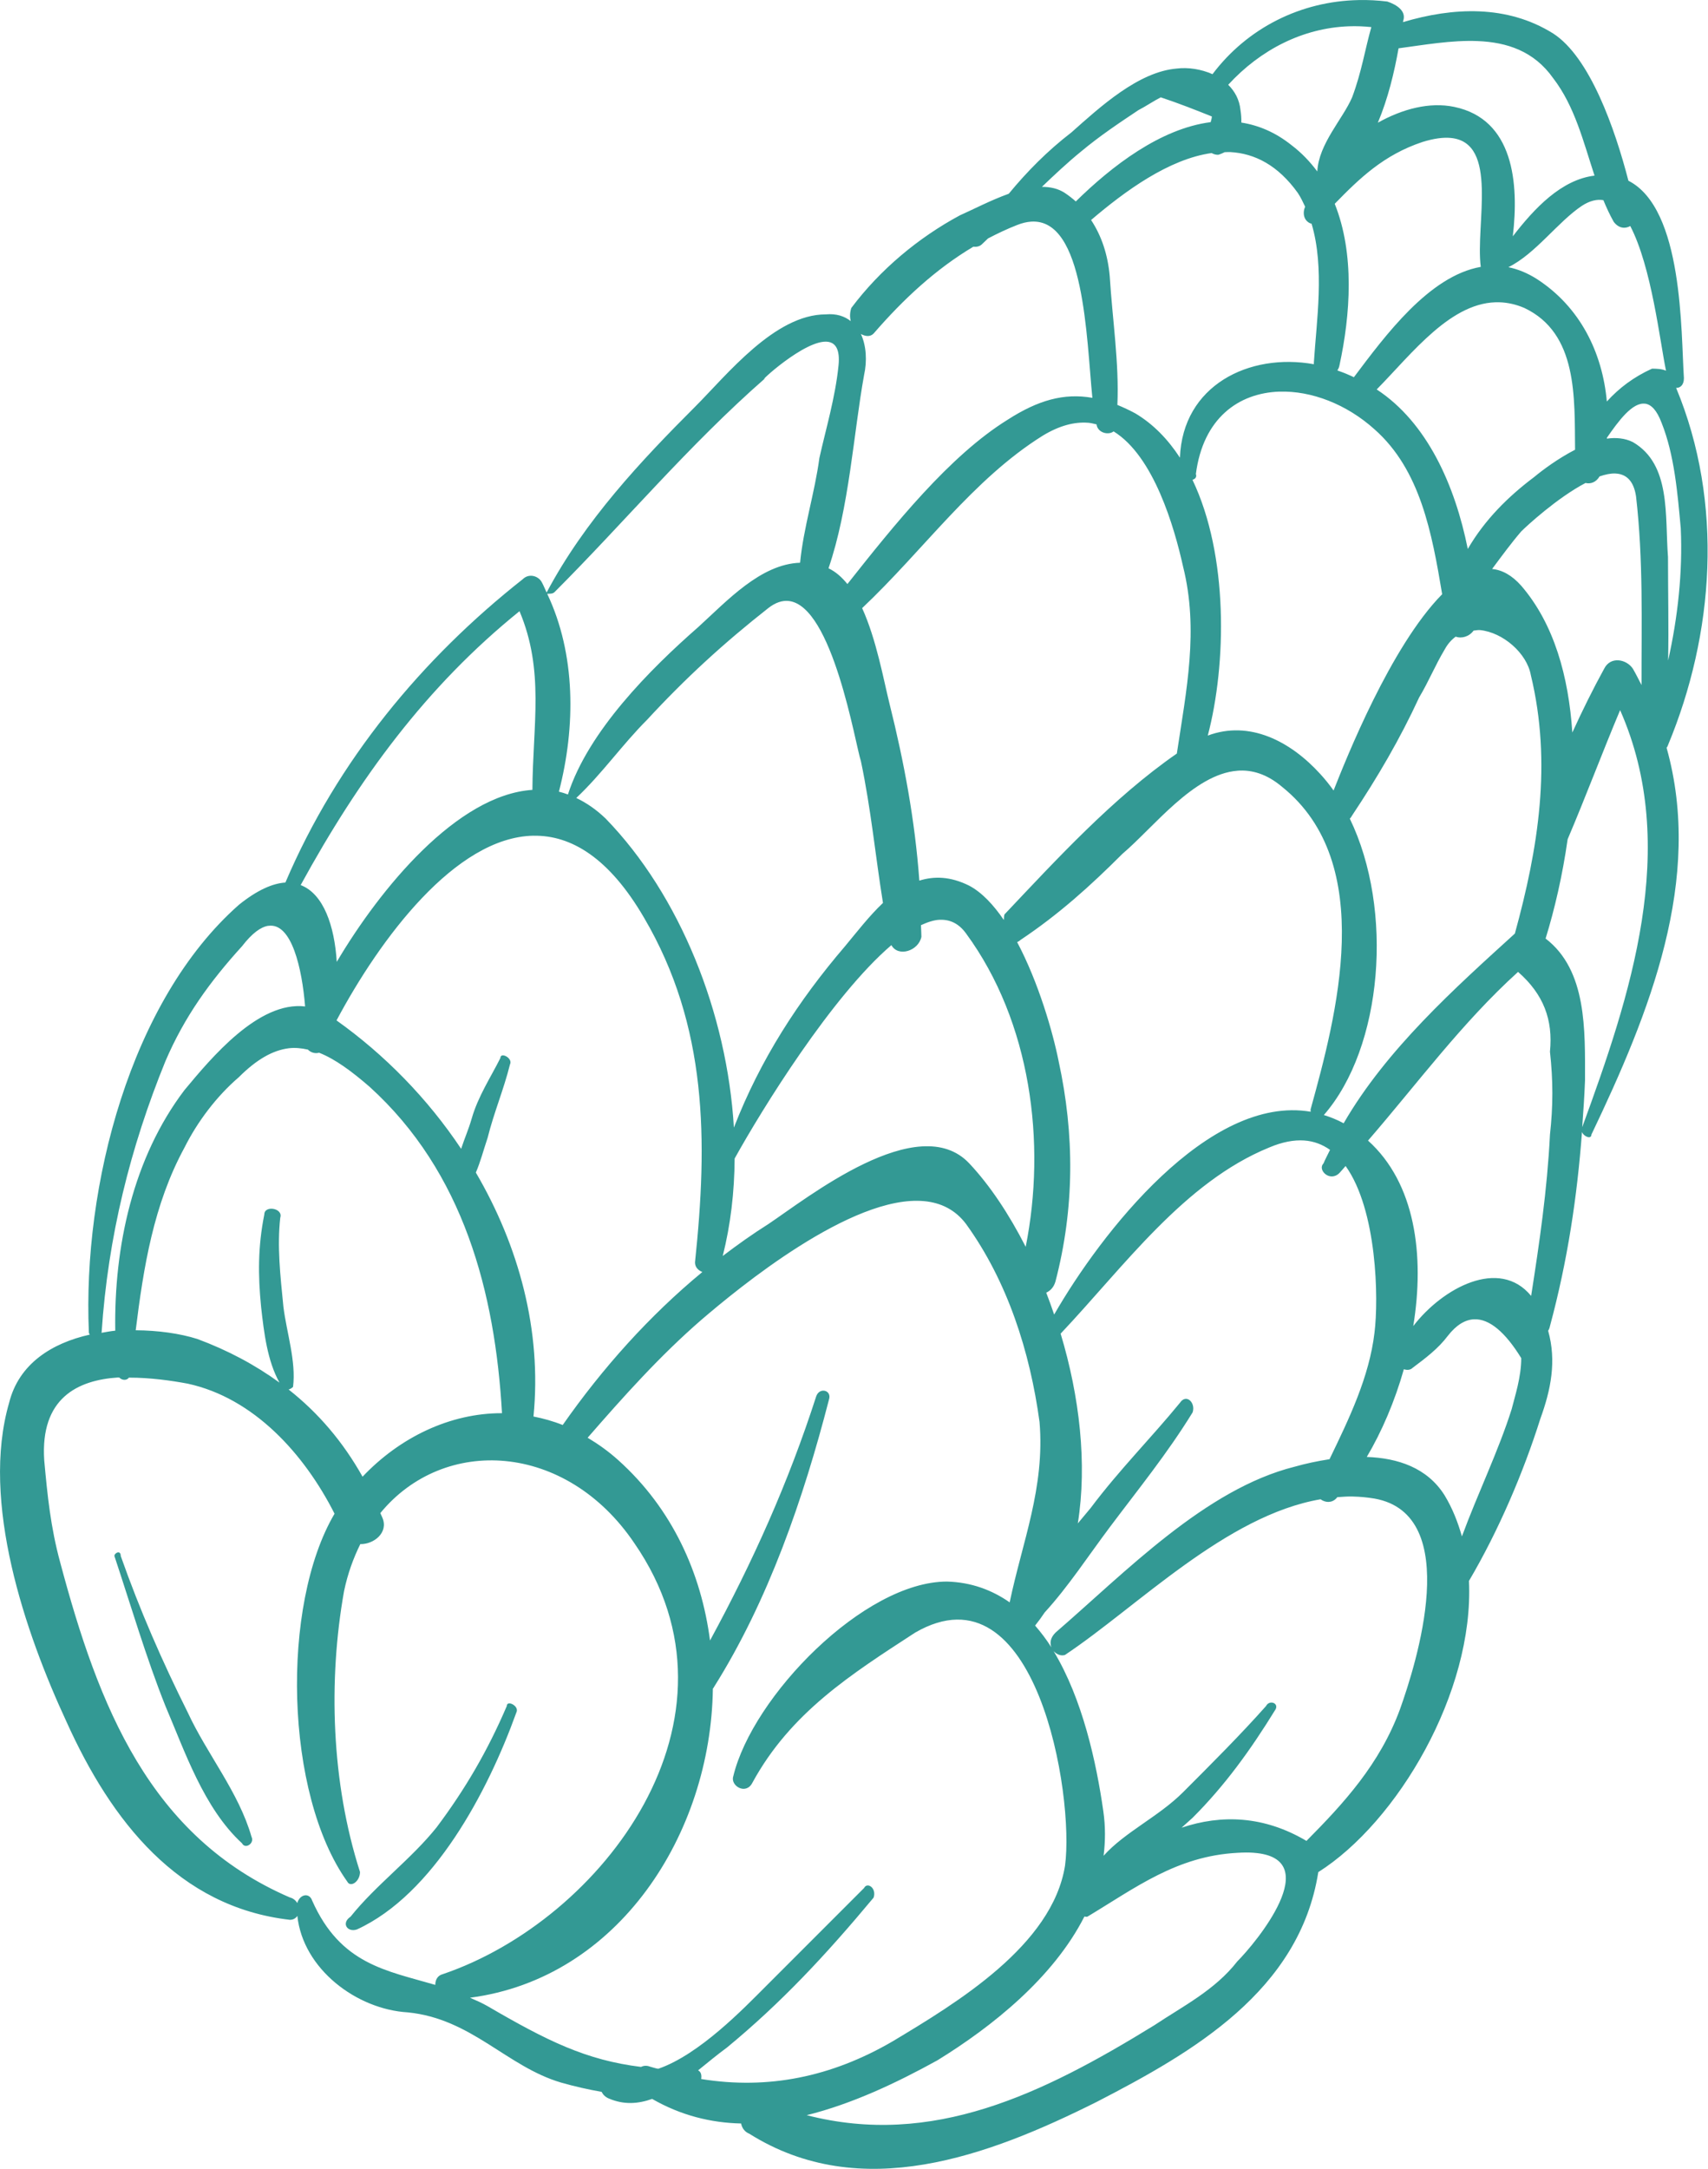 <svg xmlns="http://www.w3.org/2000/svg" viewBox="0 0 53.54 67.949" version="1.1" fill="#339994">
	<path d="M 42.592,0.002 C 40.776,0.036 39.101,0.874 38.008,2.324 37.649,2.164 37.239,2.104 36.885,2.148 c -1.2,0.1 -2.399,1.2 -3.299,2 -0.752,0.578 -1.394,1.229 -1.965,1.922 -0.56,0.201 -1.114,0.491 -1.535,0.678 -1.3,0.7 -2.5,1.7 -3.4,2.9 -0.049,0.147 -0.049,0.287 -0.018,0.412 -0.195,-0.153 -0.448,-0.241 -0.783,-0.211 -1.6,0 -3.1,1.898 -4.1,2.898 -1.679,1.679 -3.451,3.555 -4.65,5.816 -0.051,-0.105 -0.092,-0.214 -0.148,-0.316 -0.1,-0.2 -0.402,-0.3 -0.602,-0.1 -3.136,2.471 -5.807,5.672 -7.439,9.502 -0.403,0.026 -0.886,0.237 -1.459,0.699 -3.4,3 -4.901,8.798 -4.701,13.398 0,0.029 0.018,0.046 0.029,0.066 -1.19,0.266 -2.224,0.913 -2.529,2.135 -0.9,3.1 0.501,7.2 1.801,10 1.4,3.1 3.5,5.799 7,6.199 0.113,0 0.185,-0.052 0.234,-0.123 0.176,1.662 1.855,2.929 3.465,3.023 2,0.2 3.101,1.699 4.801,2.199 0.431,0.123 0.851,0.217 1.271,0.291 0.045,0.088 0.117,0.164 0.229,0.209 0.474,0.203 0.923,0.166 1.355,0.012 0.905,0.519 1.843,0.749 2.789,0.77 0.028,0.138 0.108,0.261 0.256,0.32 3.5,2.2 7.498,0.7 10.898,-1 2.992,-1.544 6.349,-3.467 6.939,-7.195 2.474,-1.564 4.888,-5.63 4.723,-9.123 0.931,-1.579 1.707,-3.401 2.238,-5.082 0.327,-0.9 0.513,-1.801 0.244,-2.756 0.025,-0.038 0.045,-0.084 0.057,-0.145 0.554,-2.056 0.852,-4.052 1.004,-6.082 0.054,0.145 0.295,0.241 0.295,0.082 1.831,-3.828 3.512,-8.002 2.357,-12.119 0.016,-0.024 0.034,-0.046 0.043,-0.08 1.446,-3.471 1.757,-7.588 0.256,-11.195 0.125,0.004 0.244,-0.086 0.244,-0.305 C 52.69,10.419 52.772,6.539 51.045,5.662 50.625,4.036 49.836,1.788 48.686,1.049 47.238,0.144 45.547,0.226 43.979,0.693 c 0.002,-0.013 0.006,-0.032 0.008,-0.045 0.1,-0.3 -0.2,-0.5 -0.5,-0.6 -0.3,-0.037 -0.6,-0.052 -0.895,-0.047 z m -0.312,0.822 c 0.233,-0.009 0.47,3.9062e-4 0.707,0.025 -0.2,0.7 -0.302,1.399 -0.602,2.199 -0.291,0.68 -1.049,1.455 -1.092,2.324 C 41.069,5.072 40.806,4.792 40.486,4.549 39.977,4.142 39.447,3.924 38.912,3.84 c 0.002,-0.128 -0.005,-0.258 -0.027,-0.391 C 38.852,3.119 38.705,2.859 38.5,2.656 39.515,1.55 40.848,0.877 42.279,0.824 Z m 4.043,0.463 c 0.912,0.037 1.763,0.312 2.363,1.162 0.679,0.882 0.947,1.991 1.297,3.053 -1.041,0.127 -1.884,1.023 -2.562,1.902 0.198,-1.673 0.022,-3.668 -1.834,-4.055 C 44.813,3.187 43.962,3.413 43.191,3.844 43.511,3.083 43.707,2.264 43.84,1.514 44.629,1.409 45.496,1.253 46.322,1.287 Z m -9.938,1.762 c 0.6,0.2 1.102,0.4 1.602,0.6 0,0.059 -0.022,0.119 -0.037,0.178 -1.57,0.199 -3.098,1.374 -4.227,2.484 -0.104,-0.092 -0.216,-0.18 -0.338,-0.262 -0.213,-0.142 -0.46,-0.195 -0.725,-0.195 0.399,-0.382 0.802,-0.76 1.225,-1.105 0.6,-0.5 1.201,-0.899 1.801,-1.299 0.2,-0.1 0.499,-0.3 0.699,-0.4 z m 9.094,1.273 c 1.508,0.146 0.766,2.71 0.938,4.039 -1.621,0.285 -2.998,2.157 -3.977,3.457 -0.052,-0.022 -0.101,-0.05 -0.154,-0.07 -0.12,-0.055 -0.242,-0.099 -0.365,-0.143 0.03,-0.043 0.054,-0.095 0.066,-0.156 0.345,-1.588 0.48,-3.5 -0.148,-5.064 0.775,-0.795 1.533,-1.531 2.748,-1.936 0.362,-0.113 0.655,-0.15 0.893,-0.127 z M 38.562,4.764 c 0.767,0.042 1.498,0.41 2.123,1.285 0.09,0.136 0.158,0.282 0.227,0.428 -0.006,0.024 -0.022,0.048 -0.027,0.072 -0.067,0.266 0.088,0.431 0.229,0.461 0.414,1.386 0.153,3.054 0.072,4.34 -0.004,0.023 9.98e-4,0.04 0,0.061 -2.026,-0.365 -4.115,0.661 -4.199,2.928 -0.373,-0.571 -0.832,-1.051 -1.4,-1.389 -0.193,-0.103 -0.379,-0.19 -0.561,-0.264 0.059,-1.305 -0.155,-2.67 -0.24,-4.037 -0.061,-0.672 -0.254,-1.256 -0.584,-1.756 1.062,-0.906 2.437,-1.911 3.779,-2.098 0,0 0.002,0.002 0.002,0.002 0.059,0.033 0.128,0.053 0.203,0.053 0.076,-0.022 0.141,-0.051 0.203,-0.082 0.058,-3.785e-4 0.116,-0.007 0.174,-0.004 z m 11.699,1.508 c 0.096,0.232 0.201,0.461 0.324,0.678 0.158,0.211 0.366,0.221 0.518,0.131 0.671,1.286 0.928,3.612 1.121,4.533 -0.133,-0.059 -0.306,-0.064 -0.439,-0.064 -0.573,0.26 -1.032,0.606 -1.416,1.029 C 50.23,11.043 49.531,9.623 48.186,8.748 47.88,8.552 47.579,8.432 47.283,8.371 48.138,7.948 48.828,6.955 49.586,6.449 49.835,6.287 50.059,6.236 50.262,6.271 Z m -17.941,0.672 c 1.676,-0.115 1.735,3.644 1.922,5.52 -0.893,-0.157 -1.706,0.075 -2.656,0.686 -1.82,1.127 -3.549,3.286 -5.023,5.148 -0.173,-0.215 -0.368,-0.387 -0.592,-0.494 0.65,-1.892 0.786,-4.242 1.115,-6.055 0.097,-0.436 0.072,-0.915 -0.1,-1.285 0.138,0.074 0.287,0.098 0.398,-0.014 0.949,-1.095 1.955,-2.023 3.127,-2.721 0.087,0.01 0.193,2.669e-4 0.273,-0.08 0.061,-0.055 0.124,-0.121 0.186,-0.178 0.295,-0.154 0.596,-0.298 0.914,-0.422 0.156,-0.062 0.301,-0.096 0.436,-0.105 z m 14.701,2.527 c 0.247,0.01 0.501,0.065 0.764,0.178 1.675,0.793 1.57,2.806 1.588,4.441 -0.527,0.271 -1.008,0.627 -1.287,0.859 -0.796,0.597 -1.543,1.33 -2.076,2.25 -0.399,-1.985 -1.266,-3.955 -2.855,-4.998 1.108,-1.123 2.352,-2.791 3.867,-2.73 z M 25.955,10.709 c 0.237,0.033 0.38,0.24 0.33,0.74 -0.1,1 -0.4,2 -0.6,2.9 -0.146,1.094 -0.5,2.187 -0.605,3.281 -1.238,0.043 -2.287,1.192 -3.195,2.018 -1.509,1.32 -3.445,3.264 -4.082,5.242 -0.094,-0.034 -0.188,-0.065 -0.283,-0.088 0.528,-2.037 0.531,-4.307 -0.367,-6.199 0.067,-0.005 0.168,0.01 0.232,-0.055 2.2,-2.2 4.202,-4.599 6.602,-6.699 -0.3,0.225 1.256,-1.239 1.969,-1.141 z m 14.152,1.561 c 0.999,-0.032 2.104,0.392 2.979,1.18 1.439,1.27 1.8,3.251 2.121,5.166 -1.614,1.635 -3.017,5.172 -3.404,6.15 -0.13,-0.183 -0.269,-0.356 -0.418,-0.518 -0.935,-1.028 -2.218,-1.691 -3.525,-1.203 0.588,-2.237 0.652,-5.645 -0.48,-8.012 0.081,-0.027 0.142,-0.079 0.107,-0.184 0.225,-1.744 1.336,-2.539 2.621,-2.58 z m 11.467,0.377 c 0.186,0.028 0.362,0.202 0.512,0.602 0.4,1 0.5,2.201 0.6,3.301 0.063,1.378 -0.092,2.787 -0.396,4.145 0.021,-1.072 -0.004,-2.156 -0.004,-3.244 -0.1,-1.3 0.1,-2.9 -1.1,-3.6 -0.248,-0.124 -0.528,-0.149 -0.816,-0.109 8.91e-4,-0.01 0.001,-0.02 0.002,-0.029 0.361,-0.521 0.803,-1.125 1.203,-1.064 z m -17.477,0.596 c 0.096,0.007 0.186,0.031 0.277,0.053 0.004,0.013 0.005,0.043 0.01,0.055 0.076,0.227 0.379,0.28 0.523,0.164 1.263,0.775 1.906,3.011 2.178,4.234 0.497,1.986 0.104,3.875 -0.195,5.859 -2.011,1.393 -3.788,3.335 -5.404,5.041 -0.02,0.061 -0.011,0.113 -0.02,0.172 -0.324,-0.473 -0.684,-0.86 -1.082,-1.072 -0.593,-0.297 -1.104,-0.303 -1.566,-0.16 -0.136,-1.876 -0.476,-3.708 -0.934,-5.539 -0.185,-0.741 -0.41,-2.014 -0.859,-2.998 1.931,-1.822 3.463,-4.029 5.66,-5.402 0.525,-0.319 0.994,-0.436 1.412,-0.406 z m 16.541,1.592 c 0.328,0.014 0.571,0.215 0.646,0.715 0.231,1.999 0.169,3.94 0.172,5.912 -0.089,-0.171 -0.171,-0.341 -0.271,-0.512 -0.2,-0.3 -0.7,-0.4 -0.9,0 -0.348,0.633 -0.682,1.307 -0.998,2 -0.116,-1.746 -0.566,-3.398 -1.602,-4.6 -0.294,-0.331 -0.6,-0.494 -0.912,-0.525 0.304,-0.409 0.596,-0.807 0.912,-1.176 0.163,-0.163 1.123,-1.05 2.016,-1.518 0.156,0.038 0.329,-0.018 0.439,-0.205 0.178,-0.061 0.347,-0.098 0.498,-0.092 z M 24.719,18.828 c 1.381,0.142 2.093,4.496 2.268,5.021 0.318,1.509 0.452,2.956 0.691,4.439 -0.432,0.409 -0.818,0.911 -1.191,1.359 -1.462,1.706 -2.655,3.549 -3.482,5.68 -0.213,-3.584 -1.688,-7.28 -4.018,-9.68 C 18.687,25.358 18.378,25.149 18.064,25 c 0.803,-0.754 1.442,-1.673 2.221,-2.451 1.2,-1.3 2.401,-2.4 3.801,-3.5 0.225,-0.175 0.436,-0.241 0.633,-0.221 z m -8.434,0.32 c 0.786,1.867 0.417,3.547 0.404,5.598 -2.361,0.156 -4.772,3.089 -6.133,5.389 -0.07,-1.127 -0.414,-2.133 -1.131,-2.406 1.824,-3.334 3.941,-6.226 6.859,-8.58 z m 30.109,0.592 c 0.716,0.072 1.467,0.721 1.592,1.408 0.667,2.762 0.233,5.433 -0.5,8.1 -1.871,1.701 -4.025,3.624 -5.367,5.943 -0.205,-0.111 -0.413,-0.193 -0.621,-0.258 1.85,-2.12 2.197,-6.433 0.814,-9.285 0.027,-0.027 0.051,-0.057 0.072,-0.1 0.8,-1.2 1.502,-2.399 2.102,-3.699 0.3,-0.5 0.499,-1 0.799,-1.5 0.096,-0.178 0.215,-0.307 0.346,-0.404 0.187,0.069 0.425,-0.001 0.561,-0.189 0.068,-0.004 0.134,-0.023 0.203,-0.016 z m 4.391,2.508 c 1.895,4.288 0.309,8.975 -1.188,13.066 0.035,-0.487 0.069,-0.972 0.088,-1.465 0,-1.561 0.066,-3.449 -1.236,-4.445 0.286,-0.925 0.531,-1.985 0.691,-3.111 0.567,-1.329 1.083,-2.711 1.645,-4.045 z m -12,1.898 c 0.456,-0.036 0.925,0.102 1.4,0.502 3,2.4 1.7,7.2 0.9,10.1 -0.01,0.031 0.003,0.054 0.002,0.082 -3.204,-0.549 -6.581,3.811 -8.043,6.354 -0.079,-0.231 -0.16,-0.461 -0.248,-0.686 0.13,-0.059 0.239,-0.173 0.289,-0.35 0.6,-2.3 0.6,-4.6 0.1,-6.9 -0.184,-0.921 -0.635,-2.479 -1.301,-3.732 0.034,-0.015 0.069,-0.034 0.102,-0.066 1.2,-0.8 2.199,-1.701 3.199,-2.701 0.975,-0.825 2.231,-2.494 3.6,-2.602 z m -22.064,2.037 c 1.179,-0.022 2.371,0.689 3.465,2.564 2,3.4 2,7.001 1.6,10.801 0,0.158 0.105,0.251 0.23,0.303 -1.662,1.371 -3.128,3.009 -4.377,4.793 -0.303,-0.121 -0.609,-0.205 -0.916,-0.266 0.266,-2.691 -0.46,-5.343 -1.807,-7.643 0.139,-0.317 0.232,-0.678 0.369,-1.088 0.2,-0.8 0.501,-1.499 0.701,-2.299 0.1,-0.2 -0.301,-0.401 -0.301,-0.201 -0.3,0.6 -0.7,1.2 -0.9,1.9 -0.095,0.331 -0.231,0.638 -0.33,0.945 -1.051,-1.577 -2.4,-2.952 -3.906,-4.023 1.361,-2.555 3.728,-5.742 6.172,-5.787 z m 12.742,2.633 c 0.318,-0.012 0.597,0.119 0.822,0.432 2.035,2.774 2.516,6.569 1.867,9.814 -0.522,-1.023 -1.123,-1.927 -1.768,-2.613 -1.6,-1.7 -5.099,1.1 -6.299,1.9 -0.491,0.309 -0.966,0.647 -1.43,1 0.246,-0.973 0.367,-2.002 0.373,-3.053 0.855,-1.542 3.049,-5.092 4.914,-6.686 0.209,0.386 0.852,0.184 0.941,-0.262 0,-0.122 -0.012,-0.242 -0.014,-0.363 0.207,-0.095 0.407,-0.163 0.592,-0.17 z M 8.41,29.006 c 0.734,-0.113 1.059,1.344 1.154,2.525 -1.46,-0.172 -2.938,1.608 -3.779,2.617 -1.618,2.129 -2.214,4.91 -2.172,7.541 -0.148,0.013 -0.292,0.045 -0.438,0.068 0.002,-0.004 0.008,-0.005 0.01,-0.01 0.2,-3 0.9,-5.8 2,-8.5 0.6,-1.4 1.4,-2.5 2.4,-3.6 0.319,-0.413 0.592,-0.607 0.824,-0.643 z m 39.176,1.443 c 0.8,0.7 1.1,1.5 1,2.5 0.1,0.9 0.1,1.7 0,2.6 -0.087,1.738 -0.332,3.398 -0.59,5.051 -0.999,-1.215 -2.778,-0.248 -3.695,0.945 0.362,-2.22 0.062,-4.481 -1.418,-5.811 1.528,-1.764 2.944,-3.694 4.703,-5.285 z M 9.047,32.842 c 0.203,-0.026 0.404,-0.003 0.605,0.041 0.084,0.088 0.22,0.135 0.35,0.098 0.5,0.197 1.013,0.573 1.584,1.068 2.947,2.67 3.933,6.443 4.15,10.225 -1.627,-0.004 -3.203,0.757 -4.371,1.99 -0.612,-1.092 -1.387,-1.999 -2.318,-2.732 0.046,-0.013 0.092,-0.036 0.139,-0.082 0.1,-0.8 -0.201,-1.7 -0.301,-2.5 -0.1,-1 -0.2,-1.901 -0.1,-2.801 0.1,-0.3 -0.5,-0.4 -0.5,-0.1 -0.2,1 -0.2,1.9 -0.1,2.9 0.09,0.809 0.196,1.687 0.576,2.367 C 7.994,42.758 7.135,42.301 6.186,41.949 5.634,41.775 4.954,41.681 4.254,41.676 c 0.244,-1.965 0.558,-3.943 1.531,-5.727 0.4,-0.8 1.001,-1.601 1.701,-2.201 0.562,-0.562 1.068,-0.843 1.561,-0.906 z m 31.836,2.889 c 0.309,0.021 0.575,0.128 0.809,0.293 -0.067,0.143 -0.145,0.28 -0.205,0.426 -0.2,0.2 0.2,0.599 0.5,0.299 0.067,-0.07 0.128,-0.148 0.193,-0.219 0.989,1.38 1.038,4.164 0.906,5.219 -0.164,1.395 -0.801,2.707 -1.41,3.967 -0.391,0.06 -0.768,0.142 -1.09,0.234 -2.8,0.7 -5.3,3.299 -7.5,5.199 -0.169,0.169 -0.177,0.33 -0.129,0.461 -0.155,-0.245 -0.327,-0.47 -0.51,-0.682 0.107,-0.133 0.206,-0.27 0.301,-0.412 0.736,-0.804 1.359,-1.762 2.037,-2.666 0.9,-1.2 1.8,-2.302 2.6,-3.602 0.1,-0.3 -0.198,-0.599 -0.398,-0.299 -0.9,1.1 -1.901,2.099 -2.801,3.299 -0.128,0.156 -0.267,0.322 -0.4,0.479 0.298,-1.866 0.055,-3.98 -0.539,-5.945 1.978,-2.09 3.867,-4.743 6.539,-5.832 0.412,-0.175 0.777,-0.241 1.098,-0.219 z m -11.912,1.9 c 0.523,0.049 0.977,0.269 1.314,0.719 1.3,1.8 2.001,3.999 2.301,6.199 0.172,2.063 -0.541,3.757 -0.936,5.652 -0.552,-0.385 -1.197,-0.63 -1.965,-0.652 -2.6,0 -6.099,3.6 -6.699,6.1 -0.1,0.3 0.4,0.601 0.6,0.201 1.2,-2.2 3.1,-3.401 5.1,-4.701 3.8,-2.2 4.999,5.101 4.699,7.301 -0.4,2.5 -3.398,4.3 -5.398,5.5 -1.921,1.12 -3.908,1.523 -6.008,1.184 0.02,-0.118 -0.002,-0.226 -0.096,-0.271 0.308,-0.249 0.61,-0.5 0.902,-0.713 1.7,-1.4 3.1,-2.899 4.6,-4.699 0.1,-0.3 -0.199,-0.501 -0.299,-0.301 l -3.1,3.1 c -0.67,0.67 -2.061,2.116 -3.348,2.562 -0.017,-0.001 -0.032,-0.005 -0.049,-0.006 -0.069,-0.021 -0.136,-0.034 -0.205,-0.057 -0.115,-0.046 -0.21,-0.034 -0.289,0.006 -1.724,-0.213 -2.936,-0.811 -4.811,-1.904 -0.183,-0.105 -0.367,-0.183 -0.551,-0.264 4.659,-0.607 7.552,-5.137 7.613,-9.682 0.012,-0.02 0.028,-0.031 0.037,-0.055 1.7,-2.7 2.802,-5.9 3.602,-9 0.1,-0.3 -0.3,-0.402 -0.4,-0.102 -0.875,2.712 -1.994,5.194 -3.328,7.648 -0.275,-2.108 -1.18,-4.127 -2.873,-5.648 -0.312,-0.281 -0.634,-0.508 -0.963,-0.705 1.126,-1.293 2.268,-2.57 3.564,-3.693 1.137,-0.975 4.716,-3.932 6.984,-3.719 z m 17.24,3.701 c 0.476,-0.018 0.975,0.404 1.475,1.217 0,0.6 -0.201,1.2 -0.301,1.6 -0.416,1.317 -1.062,2.637 -1.559,3.986 -0.127,-0.449 -0.297,-0.882 -0.541,-1.285 -0.546,-0.873 -1.479,-1.171 -2.441,-1.205 0.471,-0.795 0.877,-1.741 1.162,-2.748 0.097,0.032 0.201,0.031 0.279,-0.047 0.4,-0.3 0.8,-0.6 1.1,-1 0.263,-0.338 0.541,-0.507 0.826,-0.518 z M 3.705,43.158 c 0.012,-7.46e-4 0.023,6.66e-4 0.035,0 0.082,0.086 0.229,0.102 0.301,0.002 0.663,-0.002 1.331,0.093 1.844,0.189 2.071,0.45 3.65,2.197 4.602,4.074 -1.692,2.869 -1.562,8.78 0.398,11.525 0.1,0.2 0.4,-7.82e-4 0.4,-0.301 -0.9,-2.8 -1,-5.999 -0.5,-8.799 0.114,-0.546 0.292,-1.033 0.51,-1.473 0.423,0.01 0.892,-0.36 0.691,-0.828 -0.02,-0.05 -0.044,-0.094 -0.064,-0.143 1.998,-2.434 5.823,-2.226 7.963,0.943 3.8,5.5 -1,11.8 -6,13.5 -0.175,0.044 -0.24,0.186 -0.24,0.338 -1.536,-0.45 -2.972,-0.643 -3.859,-2.639 -0.087,-0.261 -0.387,-0.205 -0.467,0.074 -0.05,-0.08 -0.122,-0.146 -0.232,-0.174 -4.4,-1.9 -6.001,-6 -7.201,-10.5 -0.3,-1.1 -0.4,-2.101 -0.5,-3.201 -0.125,-1.938 1.039,-2.508 2.32,-2.59 z m 38.707,3.727 c 0.223,0.005 0.449,0.027 0.674,0.064 2.8,0.5 1.299,5.2 0.799,6.6 -0.633,1.719 -1.76,2.944 -2.932,4.125 -1.336,-0.791 -2.668,-0.831 -3.914,-0.414 0.111,-0.102 0.241,-0.219 0.346,-0.311 1,-1 1.802,-2.1 2.602,-3.4 0.1,-0.2 -0.201,-0.3 -0.301,-0.1 -0.8,0.9 -1.7,1.799 -2.6,2.699 -0.768,0.768 -1.825,1.247 -2.492,1.992 0.056,-0.449 0.061,-0.913 -0.008,-1.393 -0.219,-1.536 -0.653,-3.52 -1.559,-5.018 0.095,0.1 0.23,0.162 0.357,0.119 2.273,-1.515 5.045,-4.368 8.012,-4.877 0,0 0.002,0.002 0.002,0.002 0.138,0.1 0.336,0.125 0.486,-0.025 0.013,-0.013 0.025,-0.03 0.037,-0.043 0.163,-0.012 0.326,-0.025 0.49,-0.021 z M 3.686,48.637 c -0.05,0.013 -0.1,0.061 -0.1,0.111 0.5,1.5 1,3.201 1.6,4.701 0.6,1.4 1.2,3.199 2.4,4.299 0.1,0.2 0.399,7.81e-4 0.299,-0.199 -0.4,-1.4 -1.4,-2.6 -2,-3.9 -0.8,-1.6 -1.5,-3.2 -2.1,-4.9 0,-0.1 -0.05,-0.124 -0.1,-0.111 z m 12.262,4.73 c -0.036,0.006 -0.062,0.032 -0.062,0.082 -0.6,1.4 -1.299,2.599 -2.199,3.799 -0.8,1 -1.899,1.801 -2.699,2.801 -0.3,0.2 -0.101,0.5 0.199,0.4 2.4,-1.1 4.1,-4.301 5,-6.801 0.075,-0.15 -0.13,-0.3 -0.238,-0.281 z m 23.355,4.68 c 2.277,0.167 0.045,2.84 -0.518,3.402 -0.7,0.9 -1.7,1.4 -2.6,2 -3.518,2.165 -6.956,3.832 -10.898,2.818 1.412,-0.35 2.805,-1.005 4.098,-1.719 1.711,-1.053 3.632,-2.584 4.607,-4.504 0.032,-6e-6 0.061,0.015 0.094,0.004 1.5,-0.9 2.799,-1.9 4.699,-2 0.194,-0.013 0.366,-0.013 0.518,-0.002 z"></path>
</svg>